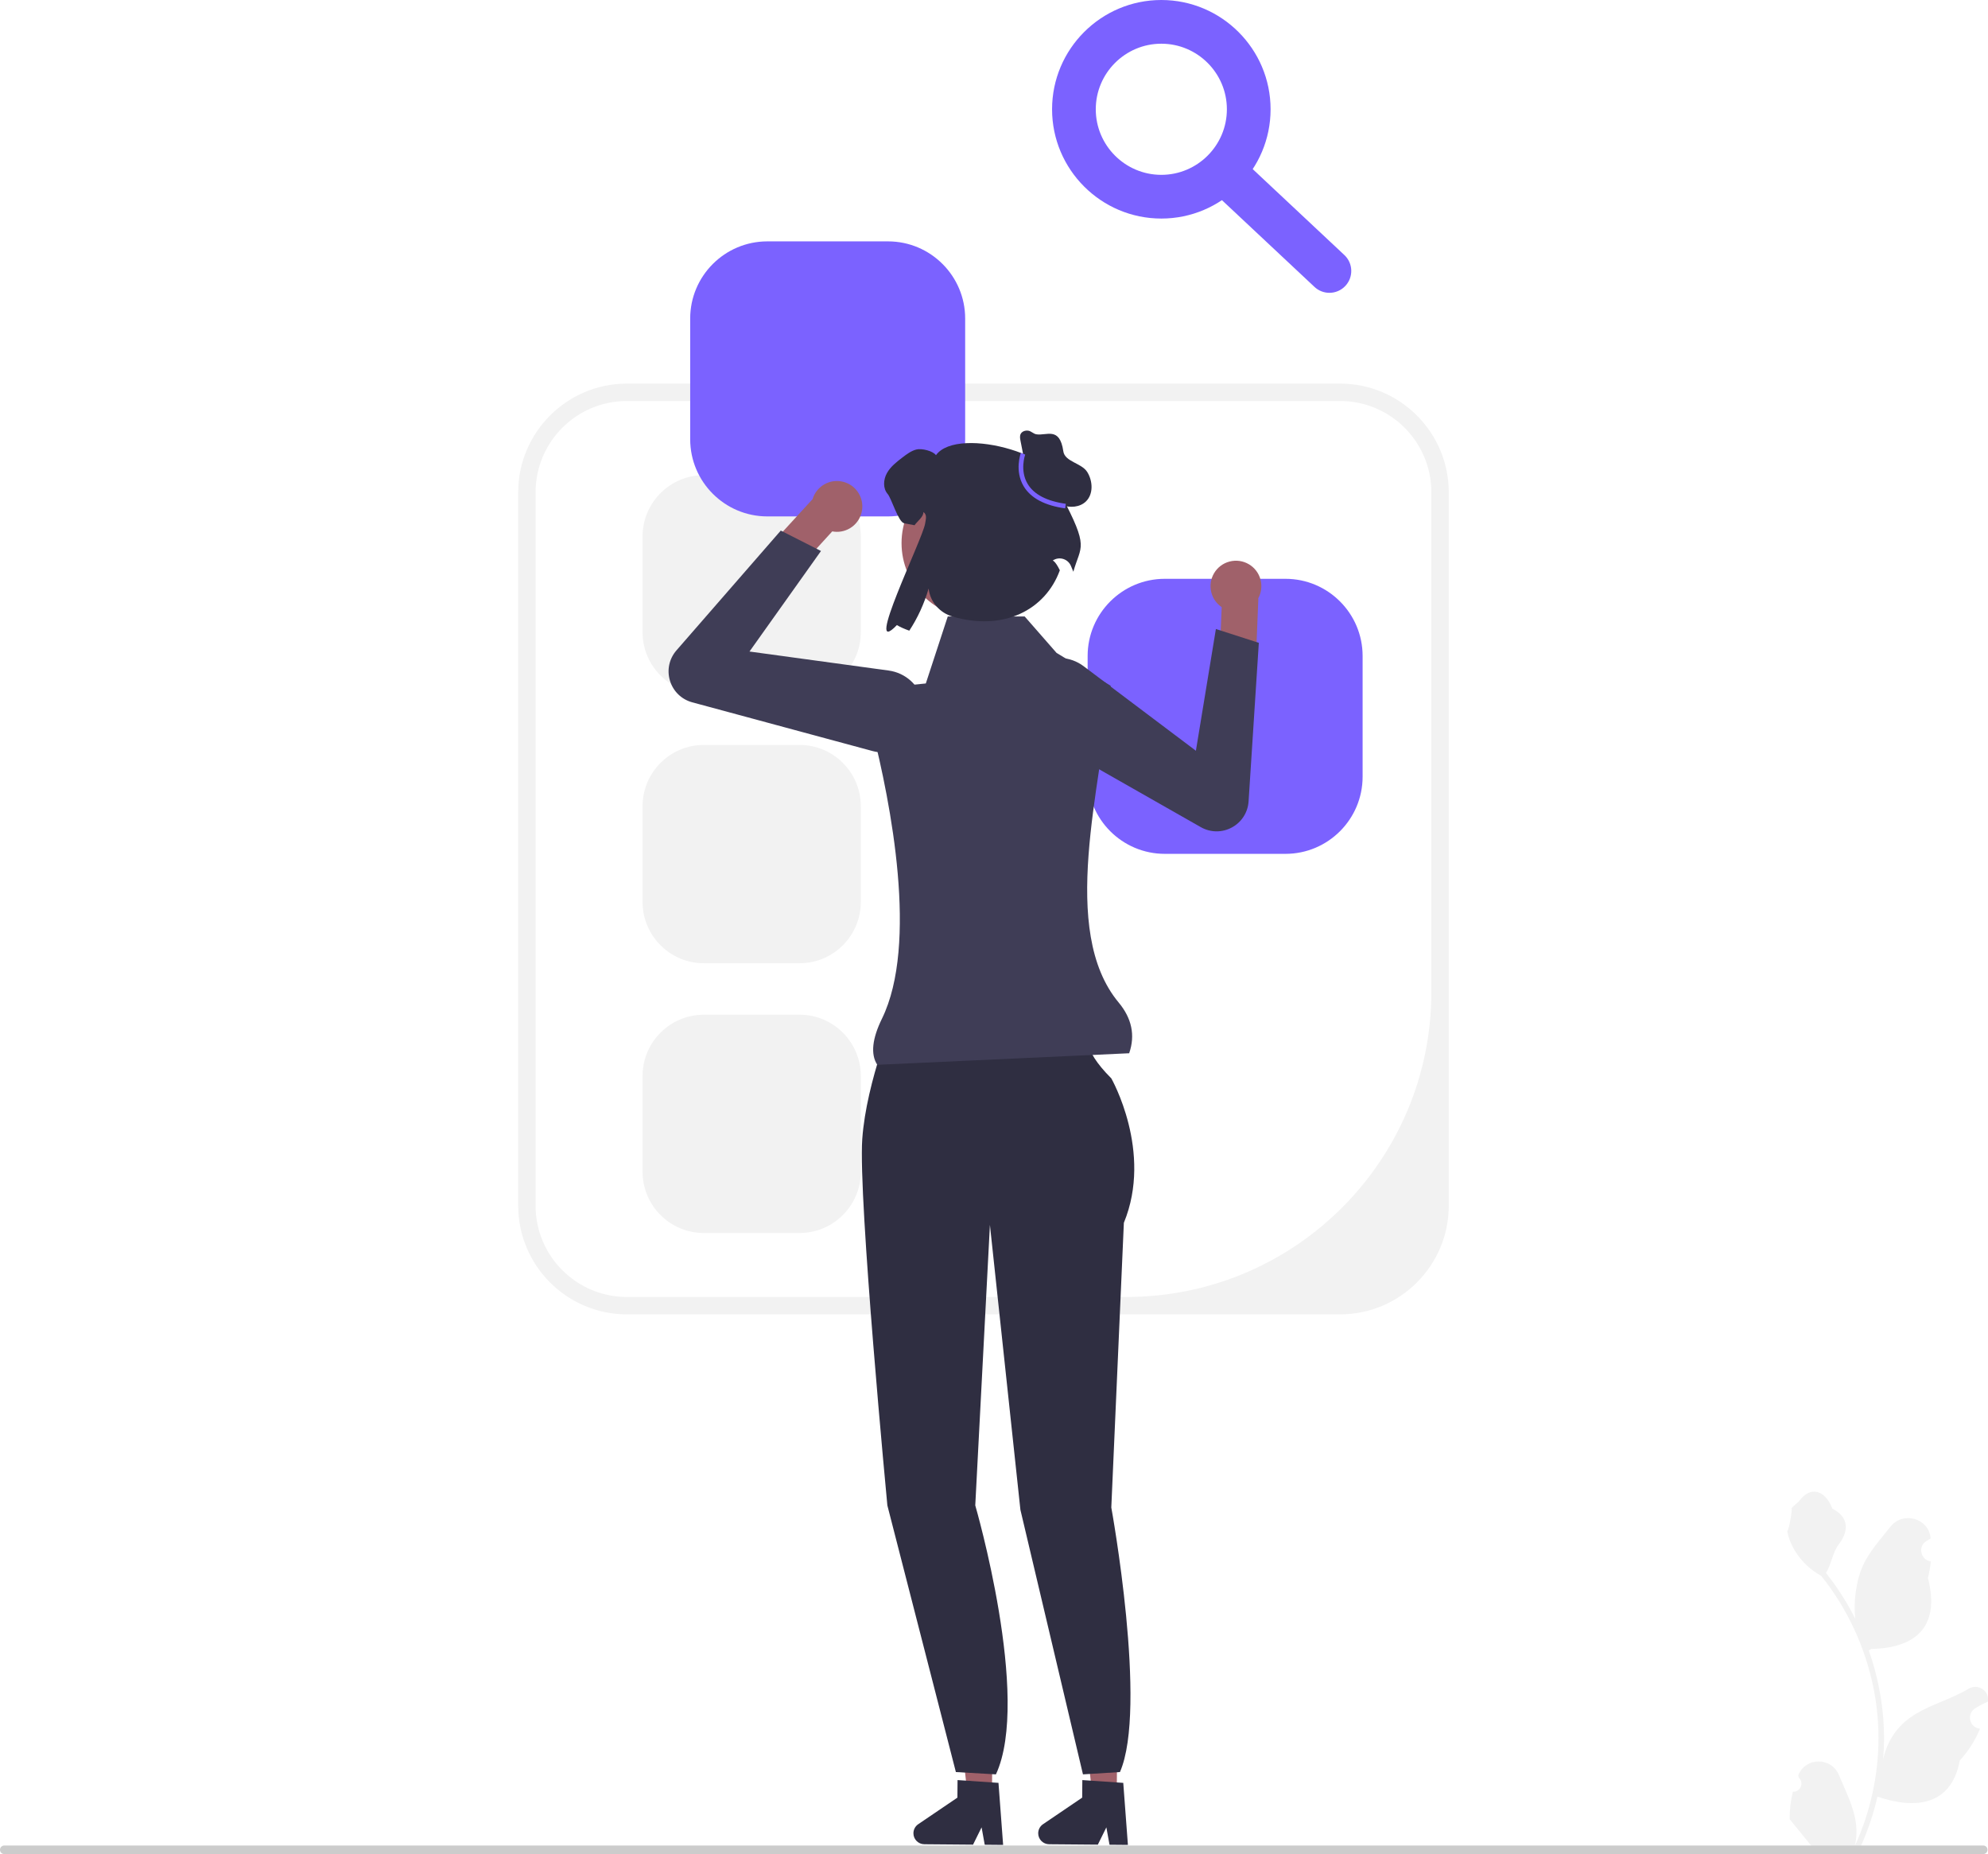 <svg xmlns="http://www.w3.org/2000/svg" width="552.81" height="515.459" viewBox="0 0 552.81 515.459" xmlns:xlink="http://www.w3.org/1999/xlink"><path d="M372.633,365.415H174.325c-16.669,0-30.23-13.561-30.23-30.23V136.877c0-16.669,13.561-30.23,30.23-30.23h198.308c16.669,0,30.23,13.561,30.23,30.23v198.308c0,16.669-13.561,30.23-30.23,30.23ZM174.325,111.484c-14.024,0-25.393,11.369-25.393,25.393v198.308c0,14.024,11.369,25.393,25.393,25.393h138.91c46.829,0,84.791-37.962,84.791-84.791V136.877c0-14.024-11.369-25.393-25.393-25.393H174.325Z" fill="#f2f2f2"/><path d="M195.704,132.106c-9.386,0-17.021,7.635-17.021,17.021v26.642c0,9.386,7.635,17.021,17.021,17.021h26.642c9.386,0,17.021-7.635,17.021-17.021v-26.642c0-9.386-7.635-17.021-17.021-17.021h-26.642Z" fill="#f2f2f2"/><path d="M195.704,207.106c-9.386,0-17.021,7.635-17.021,17.021v26.642c0,9.386,7.635,17.021,17.021,17.021h26.642c9.386,0,17.021-7.635,17.021-17.021v-26.642c0-9.386-7.635-17.021-17.021-17.021h-26.642Z" fill="#f2f2f2"/><path d="M195.704,282.106c-9.386,0-17.021,7.635-17.021,17.021v26.642c0,9.386,7.635,17.021,17.021,17.021h26.642c9.386,0,17.021-7.635,17.021-17.021v-26.642c0-9.386-7.635-17.021-17.021-17.021h-26.642Z" fill="#f2f2f2"/><g><path d="M213.371,67.106c-11.826,0-21.447,9.621-21.447,21.447v33.569c0,11.826,9.621,21.447,21.447,21.447h33.569c11.826,0,21.447-9.621,21.447-21.447v-33.569c0-11.826-9.621-21.447-21.447-21.447h-33.569Z" fill="#7b62ff"/><path d="M323.89,160.919c-11.826,0-21.447,9.621-21.447,21.447v33.569c0,11.826,9.621,21.447,21.447,21.447h33.569c11.826,0,21.447-9.621,21.447-21.447v-33.569c0-11.826-9.621-21.447-21.447-21.447h-33.569Z" fill="#7b62ff"/><g><polygon points="275.842 498.808 269.023 498.75 266.004 471.833 276.069 471.917 275.842 498.808" fill="#a0616a"/><path d="M253.998,509.652c-.015,1.679,1.338,3.06,3.023,3.076l13.559,.113,2.374-4.811,.872,4.836,5.116,.046-1.292-17.248-1.78-.118-7.26-.5-2.342-.157-.041,4.88-10.892,7.388c-.829,.563-1.328,1.495-1.336,2.496Z" fill="#2f2e41"/></g><g><polygon points="310.54 498.808 303.72 498.75 300.702 471.833 310.767 471.917 310.54 498.808" fill="#a0616a"/><path d="M288.696,509.652c-.015,1.679,1.338,3.06,3.023,3.076l13.559,.113,2.374-4.811,.872,4.836,5.116,.046-1.292-17.248-1.78-.118-7.26-.5-2.342-.157-.041,4.88-10.892,7.388c-.829,.563-1.328,1.495-1.336,2.496Z" fill="#2f2e41"/></g><path d="M249.081,281.178l27.643,.873,26.189,5.82s-2.619,3.201,6.111,11.93c0,0,11.639,20.369,3.492,40.156l-3.492,79.148s10.181,55.794,2.402,73.551l-10.281,.643-17.396-73.55-8.479-79.209-4.074,77.984s15.585,53.527,5.744,74.776l-11.135-.643-19.052-74.133s-8.148-85.549-6.984-101.844c1.164-16.295,9.311-35.5,9.311-35.5Z" fill="#2f2e41"/><g><path d="M341.914,156.113c-3.779,.978-6.049,4.835-5.071,8.614,.448,1.732,1.505,3.14,2.877,4.071l-0,.01-.536,12.985,9.937,4.598,.793-19.981-.069,.002c.862-1.535,1.159-3.389,.683-5.228-.978-3.779-4.835-6.049-8.614-5.071Z" fill="#a0616a"/><path d="M286.378,202.455c-2.087-2.069-3.298-4.874-3.344-7.925-.061-4.092,1.99-7.807,5.486-9.935,4.026-2.452,9.06-2.204,12.825,.631l31.203,23.494,5.56-33.844,11.937,3.843-2.848,44.07c-.199,3.083-1.942,5.798-4.661,7.264-2.719,1.466-5.945,1.429-8.63-.098l-45.093-25.655c-.906-.515-1.722-1.137-2.435-1.844Z" fill="#3f3d56"/></g><g><path d="M238.799,137.182c1.995,3.355,.892,7.693-2.464,9.687-1.538,.914-3.28,1.171-4.91,.865l-.007,.007-8.761,9.599-10.294-3.73,13.505-14.748,.048,.05c.469-1.697,1.563-3.223,3.196-4.194,3.355-1.995,7.693-.892,9.687,2.464Z" fill="#a0616a"/><path d="M242.584,208.787l-50.085-13.529c-2.982-.806-5.299-3.051-6.198-6.006-.899-2.955-.224-6.111,1.805-8.44l29.005-33.301,11.182,5.675-19.88,27.949,38.699,5.285c4.67,.638,8.419,4.006,9.552,8.581,.984,3.973-.175,8.054-3.099,10.918-2.18,2.134-5.015,3.274-7.954,3.274-1.004,0-2.021-.133-3.027-.405Z" fill="#3f3d56"/></g><path d="M313.989,292.822l-70.038,3.213c-1.924-2.921-1.403-7.313,1.291-12.814,10.171-20.767,2.447-60.055-2.75-80.512-1.458-5.74,2.456-11.446,8.349-12.035l6.604-.66,6.104-18.634h21.379l8.869,10.133,15.052,9.144c-2.74,28.221-14.414,68.071,2.217,88.055,3.637,4.371,4.669,9.097,2.923,14.111Z" fill="#3f3d56"/><circle cx="271.519" cy="150.987" r="20.824" fill="#a0616a"/><path d="M295.082,137.658c2.897-10.563-28.679-19.621-34.815-11.114-.853-1.209-4.007-1.944-5.453-1.573-1.447,.371-2.664,1.298-3.851,2.196-1.632,1.254-3.324,2.552-4.326,4.355-1.009,1.796-1.165,4.244,.193,5.802,1.076,1.239,2.966,7.823,4.584,8.15,1.128,.23,2.077,.415,2.894,.549,.727-1.061,2.581-2.394,2.448-3.677,1.098,.727,.697,2.006,.476,3.314-.737,4.354-17.346,38.055-7.833,28.124,.942,.556,2.107,1.076,3.45,1.551,2.278-3.435,4.147-7.486,5.379-11.723l.009,.078c.424,3.682,3.115,6.703,6.674,7.734,14.279,4.137,25.83-1.933,29.803-12.88-1.455-2.953-2.088-2.632-1.958-2.72,1.816-1.224,4.311-.423,5.092,1.622,.23,.603,.439,1.118,.62,1.506,2.07-7.405,4.532-6.336-3.385-21.294Z" fill="#2f2e41"/><path d="M285.231,129.994l-1.459-7.457c-.123-.627-.239-1.307,.044-1.88,.363-.736,1.297-1.041,2.109-.924,.812,.117,1.42,.859,2.228,1.002,2.81,.497,6.524-2.279,7.531,4.742,.42,2.927,5.091,3.237,6.651,5.749,1.56,2.512,1.751,6.139-.377,8.191-1.7,1.639-4.431,1.828-6.639,.991-2.208-.837-3.981-2.529-5.529-4.312s-2.95-3.714-4.736-5.259" fill="#2f2e41"/><path d="M296.195,141.336c-5.698-.796-9.582-2.868-11.544-6.159-2.568-4.307-.848-9.05-.773-9.25l1.204,.448c-.016,.044-1.576,4.385,.68,8.156,1.755,2.933,5.325,4.795,10.611,5.533l-.178,1.273Z" fill="#7b62ff"/></g><path d="M322.934,60.762c-16.751,0-30.381-13.63-30.381-30.381S306.183,0,322.934,0s30.381,13.63,30.381,30.381-13.63,30.381-30.381,30.381Zm0-48.61c-10.052,0-18.229,8.177-18.229,18.229s8.177,18.229,18.229,18.229,18.229-8.177,18.229-18.229-8.177-18.229-18.229-18.229Z" fill="#7b62ff"/><path d="M369.677,81.409c-1.489,0-2.982-.543-4.154-1.644l-28.515-26.723c-2.451-2.293-2.575-6.139-.279-8.586,2.29-2.457,6.136-2.578,8.586-.279l28.515,26.723c2.451,2.293,2.575,6.139,.279,8.586-1.196,1.279-2.813,1.923-4.433,1.923Z" fill="#7b62ff"/><g><path d="M498.551,498.126c2.066,.129,3.208-2.437,1.645-3.933l-.155-.618c.02-.05,.041-.099,.062-.148,2.089-4.982,9.17-4.947,11.241,.042,1.839,4.428,4.179,8.864,4.756,13.546,.258,2.067,.142,4.172-.316,6.2,4.308-9.411,6.575-19.687,6.575-30.021,0-2.597-.142-5.193-.433-7.783-.239-2.119-.568-4.224-.995-6.31-2.306-11.277-7.299-22.018-14.5-30.99-3.462-1.892-6.349-4.851-8.093-8.397-.626-1.279-1.117-2.655-1.35-4.056,.394,.052,1.486-5.949,1.188-6.317,.549-.833,1.532-1.247,2.131-2.06,2.982-4.043,7.091-3.337,9.236,2.157,4.582,2.313,4.627,6.148,1.815,9.837-1.789,2.347-2.035,5.522-3.604,8.035,.162,.207,.329,.407,.491,.614,2.961,3.798,5.522,7.88,7.681,12.169-.61-4.766,.291-10.508,1.826-14.21,1.748-4.217,5.025-7.769,7.91-11.415,3.466-4.379,10.573-2.468,11.184,3.083,.006,.054,.012,.107,.017,.161-.429,.242-.848,.499-1.259,.77-2.339,1.547-1.531,5.174,1.241,5.602l.063,.01c-.155,1.544-.42,3.074-.807,4.579,3.702,14.316-4.29,19.53-15.701,19.764-.252,.129-.497,.258-.749,.381,1.156,3.255,2.08,6.594,2.764,9.979,.614,2.99,1.04,6.013,1.279,9.049,.297,3.83,.271,7.68-.052,11.503l.019-.136c.82-4.211,3.107-8.145,6.427-10.87,4.946-4.063,11.933-5.559,17.268-8.824,2.568-1.572,5.859,.459,5.411,3.437l-.022,.143c-.794,.323-1.569,.698-2.319,1.117-.429,.242-.848,.499-1.259,.77-2.339,1.547-1.531,5.174,1.241,5.602l.063,.01c.045,.006,.084,.013,.129,.019-1.363,3.236-3.262,6.239-5.639,8.829-2.315,12.497-12.256,13.683-22.89,10.044h-.006c-1.163,5.064-2.861,10.011-5.044,14.726h-18.02c-.065-.2-.123-.407-.181-.607,1.666,.103,3.346,.006,4.986-.297-1.337-1.641-2.674-3.294-4.011-4.935-.032-.032-.058-.065-.084-.097-.678-.84-1.363-1.673-2.041-2.512l-0-.001c-.042-2.578,.267-5.147,.879-7.64l.001-0Z" fill="#f2f2f2"/><path d="M0,514.269c0,.66,.53,1.19,1.19,1.19H551.48c.66,0,1.19-.53,1.19-1.19,0-.66-.53-1.19-1.19-1.19H1.19c-.66,0-1.19,.53-1.19,1.19Z" fill="#ccc"/></g></svg>